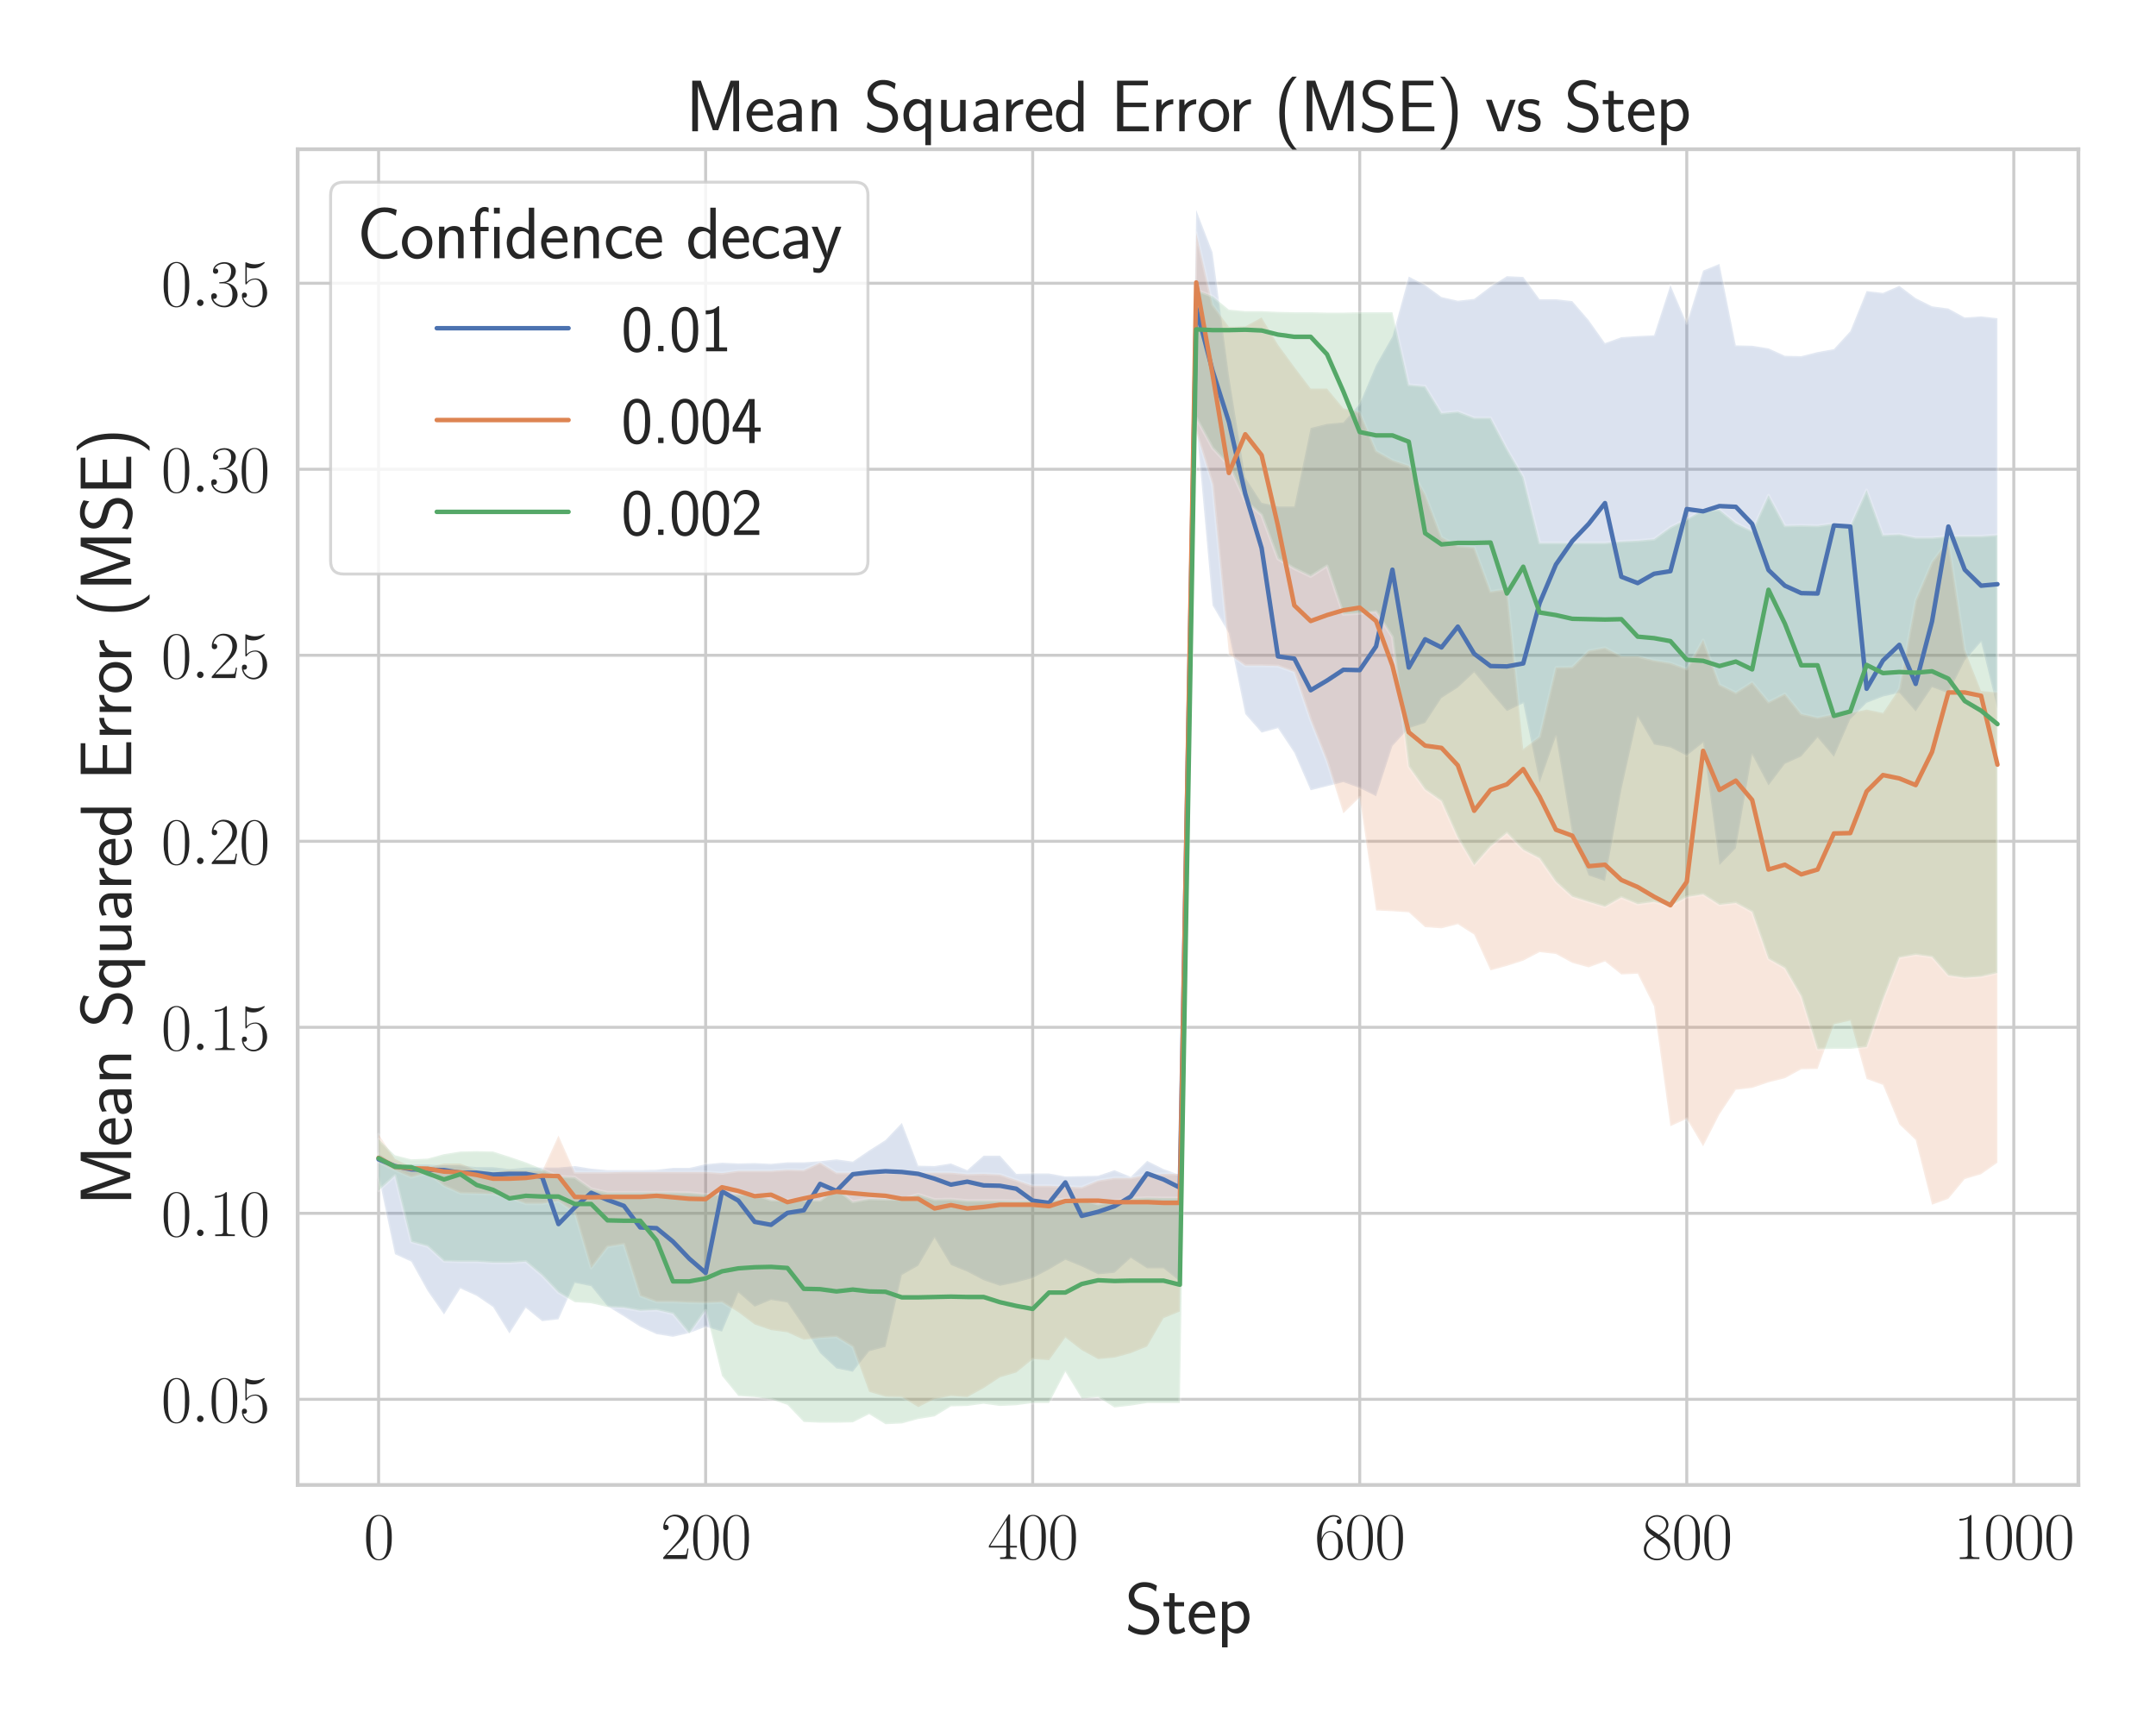 <?xml version="1.0" encoding="utf-8" standalone="no"?>
<!DOCTYPE svg PUBLIC "-//W3C//DTD SVG 1.1//EN"
  "http://www.w3.org/Graphics/SVG/1.1/DTD/svg11.dtd">
<svg xmlns:xlink="http://www.w3.org/1999/xlink" width="720pt" height="576pt" viewBox="0 0 720 576" xmlns="http://www.w3.org/2000/svg" version="1.1">
 <defs>
  <style type="text/css">*{stroke-linejoin: round; stroke-linecap: butt}</style>
 </defs>
 <g id="figure_1">
  <g id="patch_1">
   <path d="M 0 576 
L 720 576 
L 720 0 
L 0 0 
z
" style="fill: #ffffff"/>
  </g>
  <g id="axes_1">
   <g id="patch_2">
    <path d="M 99.406 495.841 
L 694.08 495.841 
L 694.08 49.831 
L 99.406 49.831 
z
" style="fill: #ffffff"/>
   </g>
   <g id="matplotlib.axis_1">
    <g id="xtick_1">
     <g id="line2d_1">
      <path d="M 126.437 495.841 
L 126.437 49.831 
" clip-path="url(#pf8e69d65fe)" style="fill: none; stroke: #cccccc; stroke-linecap: round"/>
     </g>
     <g id="text_1">
      <!-- $\mathdefault{0}$ -->
      <g style="fill: #262626" transform="translate(121.411 520.562) scale(0.22 -0.22)">
       <defs>
        <path id="CMR17-30" d="M 2688 2025 
C 2688 2416 2682 3080 2413 3591 
C 2176 4039 1798 4198 1466 4198 
C 1158 4198 768 4058 525 3597 
C 269 3118 243 2524 243 2025 
C 243 1661 250 1106 448 619 
C 723 -39 1216 -128 1466 -128 
C 1760 -128 2208 -7 2470 600 
C 2662 1042 2688 1559 2688 2025 
z
M 1466 -26 
C 1056 -26 813 325 723 812 
C 653 1188 653 1738 653 2096 
C 653 2588 653 2997 736 3387 
C 858 3929 1216 4096 1466 4096 
C 1728 4096 2067 3923 2189 3400 
C 2272 3036 2278 2607 2278 2096 
C 2278 1680 2278 1169 2202 792 
C 2067 95 1690 -26 1466 -26 
z
" transform="scale(0.016)"/>
       </defs>
       <use xlink:href="#CMR17-30" transform="scale(0.996)"/>
      </g>
     </g>
    </g>
    <g id="xtick_2">
     <g id="line2d_2">
      <path d="M 235.651 495.841 
L 235.651 49.831 
" clip-path="url(#pf8e69d65fe)" style="fill: none; stroke: #cccccc; stroke-linecap: round"/>
     </g>
     <g id="text_2">
      <!-- $\mathdefault{200}$ -->
      <g style="fill: #262626" transform="translate(220.573 520.562) scale(0.22 -0.22)">
       <defs>
        <path id="CMR17-32" d="M 2669 989 
L 2554 989 
C 2490 536 2438 459 2413 420 
C 2381 369 1920 369 1830 369 
L 602 369 
C 832 619 1280 1072 1824 1597 
C 2214 1967 2669 2402 2669 3035 
C 2669 3790 2067 4224 1395 4224 
C 691 4224 262 3604 262 3030 
C 262 2780 448 2748 525 2748 
C 589 2748 781 2787 781 3010 
C 781 3207 614 3264 525 3264 
C 486 3264 448 3258 422 3245 
C 544 3790 915 4058 1306 4058 
C 1862 4058 2227 3617 2227 3035 
C 2227 2479 1901 2000 1536 1584 
L 262 146 
L 262 0 
L 2515 0 
L 2669 989 
z
" transform="scale(0.016)"/>
       </defs>
       <use xlink:href="#CMR17-32" transform="scale(0.996)"/>
       <use xlink:href="#CMR17-30" transform="translate(45.69 0) scale(0.996)"/>
       <use xlink:href="#CMR17-30" transform="translate(91.381 0) scale(0.996)"/>
      </g>
     </g>
    </g>
    <g id="xtick_3">
     <g id="line2d_3">
      <path d="M 344.866 495.841 
L 344.866 49.831 
" clip-path="url(#pf8e69d65fe)" style="fill: none; stroke: #cccccc; stroke-linecap: round"/>
     </g>
     <g id="text_3">
      <!-- $\mathdefault{400}$ -->
      <g style="fill: #262626" transform="translate(329.788 520.562) scale(0.22 -0.22)">
       <defs>
        <path id="CMR17-34" d="M 2150 4122 
C 2150 4256 2144 4256 2029 4256 
L 128 1254 
L 128 1088 
L 1779 1088 
L 1779 457 
C 1779 224 1766 160 1318 160 
L 1197 160 
L 1197 0 
C 1402 0 1747 0 1965 0 
C 2182 0 2528 0 2733 0 
L 2733 160 
L 2611 160 
C 2163 160 2150 224 2150 457 
L 2150 1088 
L 2803 1088 
L 2803 1254 
L 2150 1254 
L 2150 4122 
z
M 1798 3703 
L 1798 1254 
L 256 1254 
L 1798 3703 
z
" transform="scale(0.016)"/>
       </defs>
       <use xlink:href="#CMR17-34" transform="scale(0.996)"/>
       <use xlink:href="#CMR17-30" transform="translate(45.69 0) scale(0.996)"/>
       <use xlink:href="#CMR17-30" transform="translate(91.381 0) scale(0.996)"/>
      </g>
     </g>
    </g>
    <g id="xtick_4">
     <g id="line2d_4">
      <path d="M 454.081 495.841 
L 454.081 49.831 
" clip-path="url(#pf8e69d65fe)" style="fill: none; stroke: #cccccc; stroke-linecap: round"/>
     </g>
     <g id="text_4">
      <!-- $\mathdefault{600}$ -->
      <g style="fill: #262626" transform="translate(439.003 520.562) scale(0.22 -0.22)">
       <defs>
        <path id="CMR17-36" d="M 678 2176 
C 678 3690 1395 4032 1811 4032 
C 1946 4032 2272 4009 2400 3776 
C 2298 3776 2106 3776 2106 3553 
C 2106 3381 2246 3323 2336 3323 
C 2394 3323 2566 3348 2566 3560 
C 2566 3954 2246 4179 1805 4179 
C 1043 4179 243 3390 243 1984 
C 243 253 966 -128 1478 -128 
C 2099 -128 2688 427 2688 1283 
C 2688 2081 2170 2662 1517 2662 
C 1126 2662 838 2407 678 1960 
L 678 2176 
z
M 1478 25 
C 691 25 691 1200 691 1436 
C 691 1896 909 2560 1504 2560 
C 1613 2560 1926 2560 2138 2120 
C 2253 1870 2253 1609 2253 1289 
C 2253 944 2253 690 2118 434 
C 1978 171 1773 25 1478 25 
z
" transform="scale(0.016)"/>
       </defs>
       <use xlink:href="#CMR17-36" transform="scale(0.996)"/>
       <use xlink:href="#CMR17-30" transform="translate(45.69 0) scale(0.996)"/>
       <use xlink:href="#CMR17-30" transform="translate(91.381 0) scale(0.996)"/>
      </g>
     </g>
    </g>
    <g id="xtick_5">
     <g id="line2d_5">
      <path d="M 563.295 495.841 
L 563.295 49.831 
" clip-path="url(#pf8e69d65fe)" style="fill: none; stroke: #cccccc; stroke-linecap: round"/>
     </g>
     <g id="text_5">
      <!-- $\mathdefault{800}$ -->
      <g style="fill: #262626" transform="translate(548.218 520.562) scale(0.22 -0.22)">
       <defs>
        <path id="CMR17-38" d="M 1741 2264 
C 2144 2467 2554 2773 2554 3263 
C 2554 3841 1990 4179 1472 4179 
C 890 4179 378 3759 378 3180 
C 378 3021 416 2747 666 2505 
C 730 2442 998 2251 1171 2130 
C 883 1983 211 1634 211 934 
C 211 279 838 -128 1459 -128 
C 2144 -128 2720 362 2720 1010 
C 2720 1590 2330 1857 2074 2029 
L 1741 2264 
z
M 902 2822 
C 851 2854 595 3051 595 3351 
C 595 3739 998 4032 1459 4032 
C 1965 4032 2336 3676 2336 3262 
C 2336 2669 1670 2331 1638 2331 
C 1632 2331 1626 2331 1574 2370 
L 902 2822 
z
M 2080 1519 
C 2176 1449 2483 1240 2483 851 
C 2483 381 2010 25 1472 25 
C 890 25 448 438 448 940 
C 448 1443 838 1862 1280 2060 
L 2080 1519 
z
" transform="scale(0.016)"/>
       </defs>
       <use xlink:href="#CMR17-38" transform="scale(0.996)"/>
       <use xlink:href="#CMR17-30" transform="translate(45.69 0) scale(0.996)"/>
       <use xlink:href="#CMR17-30" transform="translate(91.381 0) scale(0.996)"/>
      </g>
     </g>
    </g>
    <g id="xtick_6">
     <g id="line2d_6">
      <path d="M 672.51 495.841 
L 672.51 49.831 
" clip-path="url(#pf8e69d65fe)" style="fill: none; stroke: #cccccc; stroke-linecap: round"/>
     </g>
     <g id="text_6">
      <!-- $\mathdefault{1000}$ -->
      <g style="fill: #262626" transform="translate(652.406 520.562) scale(0.22 -0.22)">
       <defs>
        <path id="CMR17-31" d="M 1702 4058 
C 1702 4192 1696 4192 1606 4192 
C 1357 3916 979 3827 621 3827 
C 602 3827 570 3827 563 3808 
C 557 3795 557 3782 557 3648 
C 755 3648 1088 3686 1344 3839 
L 1344 461 
C 1344 236 1331 160 781 160 
L 589 160 
L 589 0 
C 896 0 1216 0 1523 0 
C 1830 0 2150 0 2458 0 
L 2458 160 
L 2266 160 
C 1715 160 1702 230 1702 458 
L 1702 4058 
z
" transform="scale(0.016)"/>
       </defs>
       <use xlink:href="#CMR17-31" transform="scale(0.996)"/>
       <use xlink:href="#CMR17-30" transform="translate(45.69 0) scale(0.996)"/>
       <use xlink:href="#CMR17-30" transform="translate(91.381 0) scale(0.996)"/>
       <use xlink:href="#CMR17-30" transform="translate(137.071 0) scale(0.996)"/>
      </g>
     </g>
    </g>
    <g id="text_7">
     <!-- Step -->
     <g style="fill: #262626" transform="translate(375.656 545.429) scale(0.24 -0.24)">
      <defs>
       <path id="CMSS17-53" d="M 2797 4169 
C 2515 4334 2208 4480 1690 4480 
C 864 4480 333 3879 333 3266 
C 333 3025 403 2753 653 2475 
C 902 2196 1184 2121 1542 2033 
C 1690 1994 1939 1924 1984 1906 
C 2342 1767 2515 1444 2515 1140 
C 2515 742 2202 318 1645 318 
C 1453 318 890 318 358 819 
L 269 318 
C 794 -64 1363 -128 1651 -128 
C 2438 -128 3002 488 3002 1186 
C 3002 1440 2925 1763 2656 2061 
C 2394 2347 2163 2410 1638 2549 
C 1338 2626 1146 2677 986 2873 
C 877 3013 819 3146 819 3317 
C 819 3673 1126 4060 1690 4060 
C 1971 4060 2336 4002 2707 3660 
L 2797 4169 
z
" transform="scale(0.016)"/>
       <path id="CMSS17-74" d="M 1069 2368 
L 1901 2368 
L 1901 2737 
L 1069 2737 
L 1069 3520 
L 614 3520 
L 614 2737 
L 109 2737 
L 109 2368 
L 602 2368 
L 602 749 
C 602 384 685 -64 1107 -64 
C 1427 -64 1722 25 2003 172 
L 1901 548 
C 1747 414 1562 337 1363 337 
C 1082 337 1069 696 1069 856 
L 1069 2368 
z
" transform="scale(0.016)"/>
       <path id="CMSS17-65" d="M 2502 1377 
C 2502 1590 2490 2003 2285 2345 
C 2061 2713 1696 2816 1421 2816 
C 755 2816 192 2188 192 1375 
C 192 582 774 -64 1510 -64 
C 1798 -64 2150 19 2470 248 
C 2470 274 2458 414 2451 420 
C 2451 433 2432 630 2432 656 
C 2125 407 1773 325 1517 325 
C 1107 325 666 667 646 1377 
L 2502 1377 
z
M 698 1728 
C 781 2084 1062 2421 1421 2421 
C 1517 2421 1965 2421 2080 1728 
L 698 1728 
z
" transform="scale(0.016)"/>
       <path id="CMSS17-70" d="M 966 333 
C 1178 129 1466 -5 1773 -5 
C 2368 -5 2880 603 2880 1412 
C 2880 2159 2496 2816 1946 2816 
C 1626 2816 1242 2702 954 2472 
L 954 2765 
L 480 2765 
L 480 -1216 
L 966 -1216 
L 966 333 
z
M 966 2100 
C 1018 2176 1235 2415 1587 2415 
C 2035 2415 2394 1960 2394 1412 
C 2394 787 1958 384 1530 384 
C 1402 384 1267 415 1139 523 
C 966 674 966 768 966 857 
L 966 2100 
z
" transform="scale(0.016)"/>
      </defs>
      <use xlink:href="#CMSS17-53" transform="scale(0.996)"/>
      <use xlink:href="#CMSS17-74" transform="translate(52.049 0) scale(0.996)"/>
      <use xlink:href="#CMSS17-65" transform="translate(85.88 0) scale(0.996)"/>
      <use xlink:href="#CMSS17-70" transform="translate(127.519 0) scale(0.996)"/>
     </g>
    </g>
   </g>
   <g id="matplotlib.axis_2">
    <g id="ytick_1">
     <g id="line2d_7">
      <path d="M 99.406 467.245 
L 694.08 467.245 
" clip-path="url(#pf8e69d65fe)" style="fill: none; stroke: #cccccc; stroke-linecap: round"/>
     </g>
     <g id="text_8">
      <!-- $\mathdefault{0.05}$ -->
      <g style="fill: #262626" transform="translate(53.789 474.855) scale(0.22 -0.22)">
       <defs>
        <path id="CMMI12-3a" d="M 1178 307 
C 1178 492 1024 619 870 619 
C 685 619 557 466 557 313 
C 557 128 710 0 864 0 
C 1050 0 1178 153 1178 307 
z
" transform="scale(0.016)"/>
        <path id="CMR17-35" d="M 730 3692 
C 794 3666 1056 3584 1325 3584 
C 1920 3584 2246 3911 2432 4100 
C 2432 4157 2432 4192 2394 4192 
C 2387 4192 2374 4192 2323 4163 
C 2099 4058 1837 3973 1517 3973 
C 1325 3973 1037 3999 723 4139 
C 653 4171 640 4171 634 4171 
C 602 4171 595 4164 595 4037 
L 595 2203 
C 595 2089 595 2057 659 2057 
C 691 2057 704 2070 736 2114 
C 941 2401 1222 2522 1542 2522 
C 1766 2522 2246 2382 2246 1289 
C 2246 1085 2246 715 2054 421 
C 1894 159 1645 25 1370 25 
C 947 25 518 320 403 814 
C 429 807 480 795 506 795 
C 589 795 749 840 749 1038 
C 749 1210 627 1280 506 1280 
C 358 1280 262 1190 262 1011 
C 262 454 704 -128 1382 -128 
C 2042 -128 2669 440 2669 1264 
C 2669 2030 2170 2624 1549 2624 
C 1222 2624 947 2503 730 2274 
L 730 3692 
z
" transform="scale(0.016)"/>
       </defs>
       <use xlink:href="#CMR17-30" transform="scale(0.996)"/>
       <use xlink:href="#CMMI12-3a" transform="translate(45.69 0) scale(0.996)"/>
       <use xlink:href="#CMR17-30" transform="translate(72.788 0) scale(0.996)"/>
       <use xlink:href="#CMR17-35" transform="translate(118.478 0) scale(0.996)"/>
      </g>
     </g>
    </g>
    <g id="ytick_2">
     <g id="line2d_8">
      <path d="M 99.406 405.133 
L 694.08 405.133 
" clip-path="url(#pf8e69d65fe)" style="fill: none; stroke: #cccccc; stroke-linecap: round"/>
     </g>
     <g id="text_9">
      <!-- $\mathdefault{0.10}$ -->
      <g style="fill: #262626" transform="translate(53.789 412.744) scale(0.22 -0.22)">
       <use xlink:href="#CMR17-30" transform="scale(0.996)"/>
       <use xlink:href="#CMMI12-3a" transform="translate(45.69 0) scale(0.996)"/>
       <use xlink:href="#CMR17-31" transform="translate(72.788 0) scale(0.996)"/>
       <use xlink:href="#CMR17-30" transform="translate(118.478 0) scale(0.996)"/>
      </g>
     </g>
    </g>
    <g id="ytick_3">
     <g id="line2d_9">
      <path d="M 99.406 343.022 
L 694.08 343.022 
" clip-path="url(#pf8e69d65fe)" style="fill: none; stroke: #cccccc; stroke-linecap: round"/>
     </g>
     <g id="text_10">
      <!-- $\mathdefault{0.15}$ -->
      <g style="fill: #262626" transform="translate(53.789 350.632) scale(0.22 -0.22)">
       <use xlink:href="#CMR17-30" transform="scale(0.996)"/>
       <use xlink:href="#CMMI12-3a" transform="translate(45.69 0) scale(0.996)"/>
       <use xlink:href="#CMR17-31" transform="translate(72.788 0) scale(0.996)"/>
       <use xlink:href="#CMR17-35" transform="translate(118.478 0) scale(0.996)"/>
      </g>
     </g>
    </g>
    <g id="ytick_4">
     <g id="line2d_10">
      <path d="M 99.406 280.911 
L 694.08 280.911 
" clip-path="url(#pf8e69d65fe)" style="fill: none; stroke: #cccccc; stroke-linecap: round"/>
     </g>
     <g id="text_11">
      <!-- $\mathdefault{0.20}$ -->
      <g style="fill: #262626" transform="translate(53.789 288.521) scale(0.22 -0.22)">
       <use xlink:href="#CMR17-30" transform="scale(0.996)"/>
       <use xlink:href="#CMMI12-3a" transform="translate(45.69 0) scale(0.996)"/>
       <use xlink:href="#CMR17-32" transform="translate(72.788 0) scale(0.996)"/>
       <use xlink:href="#CMR17-30" transform="translate(118.478 0) scale(0.996)"/>
      </g>
     </g>
    </g>
    <g id="ytick_5">
     <g id="line2d_11">
      <path d="M 99.406 218.799 
L 694.08 218.799 
" clip-path="url(#pf8e69d65fe)" style="fill: none; stroke: #cccccc; stroke-linecap: round"/>
     </g>
     <g id="text_12">
      <!-- $\mathdefault{0.25}$ -->
      <g style="fill: #262626" transform="translate(53.789 226.409) scale(0.22 -0.22)">
       <use xlink:href="#CMR17-30" transform="scale(0.996)"/>
       <use xlink:href="#CMMI12-3a" transform="translate(45.69 0) scale(0.996)"/>
       <use xlink:href="#CMR17-32" transform="translate(72.788 0) scale(0.996)"/>
       <use xlink:href="#CMR17-35" transform="translate(118.478 0) scale(0.996)"/>
      </g>
     </g>
    </g>
    <g id="ytick_6">
     <g id="line2d_12">
      <path d="M 99.406 156.688 
L 694.08 156.688 
" clip-path="url(#pf8e69d65fe)" style="fill: none; stroke: #cccccc; stroke-linecap: round"/>
     </g>
     <g id="text_13">
      <!-- $\mathdefault{0.30}$ -->
      <g style="fill: #262626" transform="translate(53.789 164.298) scale(0.22 -0.22)">
       <defs>
        <path id="CMR17-33" d="M 1414 2157 
C 1984 2157 2234 1662 2234 1090 
C 2234 320 1824 25 1453 25 
C 1114 25 563 194 390 693 
C 422 680 454 680 486 680 
C 640 680 755 782 755 948 
C 755 1133 614 1216 486 1216 
C 378 1216 211 1165 211 926 
C 211 335 787 -128 1466 -128 
C 2176 -128 2720 430 2720 1085 
C 2720 1707 2208 2157 1600 2227 
C 2086 2328 2554 2756 2554 3329 
C 2554 3820 2048 4179 1472 4179 
C 890 4179 378 3829 378 3329 
C 378 3110 544 3072 627 3072 
C 762 3072 877 3155 877 3321 
C 877 3486 762 3569 627 3569 
C 602 3569 570 3569 544 3557 
C 730 3959 1235 4032 1459 4032 
C 1683 4032 2106 3925 2106 3320 
C 2106 3143 2080 2828 1862 2550 
C 1670 2304 1453 2304 1242 2284 
C 1210 2284 1062 2269 1037 2269 
C 992 2263 966 2257 966 2208 
C 966 2163 973 2157 1101 2157 
L 1414 2157 
z
" transform="scale(0.016)"/>
       </defs>
       <use xlink:href="#CMR17-30" transform="scale(0.996)"/>
       <use xlink:href="#CMMI12-3a" transform="translate(45.69 0) scale(0.996)"/>
       <use xlink:href="#CMR17-33" transform="translate(72.788 0) scale(0.996)"/>
       <use xlink:href="#CMR17-30" transform="translate(118.478 0) scale(0.996)"/>
      </g>
     </g>
    </g>
    <g id="ytick_7">
     <g id="line2d_13">
      <path d="M 99.406 94.576 
L 694.08 94.576 
" clip-path="url(#pf8e69d65fe)" style="fill: none; stroke: #cccccc; stroke-linecap: round"/>
     </g>
     <g id="text_14">
      <!-- $\mathdefault{0.35}$ -->
      <g style="fill: #262626" transform="translate(53.789 102.187) scale(0.22 -0.22)">
       <use xlink:href="#CMR17-30" transform="scale(0.996)"/>
       <use xlink:href="#CMMI12-3a" transform="translate(45.69 0) scale(0.996)"/>
       <use xlink:href="#CMR17-33" transform="translate(72.788 0) scale(0.996)"/>
       <use xlink:href="#CMR17-35" transform="translate(118.478 0) scale(0.996)"/>
      </g>
     </g>
    </g>
    <g id="text_15">
     <!-- Mean Squared Error (MSE) -->
     <g style="fill: #262626" transform="translate(43.831 402.557) rotate(-90) scale(0.24 -0.24)">
      <defs>
       <path id="CMSS17-4d" d="M 3194 2371 
L 2886 1473 
C 2835 1307 2662 791 2624 587 
L 2618 587 
C 2598 715 2560 849 2458 1174 
C 2400 1365 2336 1562 2272 1741 
L 1325 4416 
L 576 4416 
L 576 0 
L 1075 0 
L 1075 3900 
L 1082 3900 
C 1082 3894 1139 3613 1530 2499 
L 2374 96 
L 2848 96 
L 3610 2231 
C 3661 2378 3821 2843 3891 3066 
C 3955 3257 4115 3728 4154 3913 
L 4160 3913 
L 4160 0 
L 4666 0 
L 4666 4416 
L 3923 4416 
L 3194 2371 
z
" transform="scale(0.016)"/>
       <path id="CMSS17-61" d="M 2406 1791 
C 2406 2392 1978 2808 1402 2808 
C 1120 2808 813 2757 461 2553 
L 499 2135 
C 659 2248 934 2432 1395 2432 
C 1722 2432 1920 2180 1920 1782 
L 1920 1536 
C 896 1536 256 1238 256 726 
C 256 461 416 -64 947 -64 
C 1043 -64 1562 -64 1933 217 
L 1933 -19 
L 2406 -19 
L 2406 1791 
z
M 1920 816 
C 1920 701 1920 548 1728 434 
C 1562 325 1350 325 1261 325 
C 941 325 723 511 723 744 
C 723 1211 1722 1211 1920 1211 
L 1920 816 
z
" transform="scale(0.016)"/>
       <path id="CMSS17-6e" d="M 2618 1877 
C 2618 2283 2522 2816 1798 2816 
C 1389 2816 1120 2606 941 2389 
L 941 2758 
L 474 2758 
L 474 0 
L 960 0 
L 960 1559 
C 960 1964 1114 2428 1549 2428 
C 2112 2428 2131 2048 2131 1829 
L 2131 0 
L 2618 0 
L 2618 1877 
z
" transform="scale(0.016)"/>
       <path id="CMSS17-71" d="M 2611 2816 
L 2138 2816 
L 2138 2428 
C 2112 2460 1818 2816 1318 2816 
C 736 2816 211 2228 211 1399 
C 211 633 653 -5 1229 -5 
C 1498 -5 1837 91 2125 365 
L 2125 -1216 
L 2611 -1216 
L 2611 2816 
z
M 2138 914 
C 2138 832 2138 718 1939 554 
C 1888 510 1747 384 1504 384 
C 1050 384 698 850 698 1399 
C 698 2011 1126 2415 1562 2415 
C 1926 2415 2138 2061 2138 1797 
L 2138 914 
z
" transform="scale(0.016)"/>
       <path id="CMSS17-75" d="M 2618 2739 
L 2131 2739 
L 2131 972 
C 2131 498 1786 306 1421 306 
C 998 306 960 447 960 709 
L 960 2739 
L 474 2739 
L 474 678 
C 474 179 646 -64 1088 -64 
C 1306 -64 1798 -13 2144 306 
L 2144 0 
L 2618 0 
L 2618 2739 
z
" transform="scale(0.016)"/>
       <path id="CMSS17-72" d="M 954 1363 
C 954 1965 1395 2368 1958 2368 
L 1958 2789 
C 1549 2789 1165 2585 934 2253 
L 934 2758 
L 480 2758 
L 480 0 
L 954 0 
L 954 1363 
z
" transform="scale(0.016)"/>
       <path id="CMSS17-64" d="M 2611 4416 
L 2138 4416 
L 2138 2438 
C 1939 2603 1613 2756 1254 2756 
C 672 2756 211 2131 211 1347 
C 211 562 666 -64 1235 -64 
C 1677 -64 1971 172 2125 306 
L 2125 -13 
L 2611 -13 
L 2611 4416 
z
M 2125 836 
C 2125 747 2125 653 1926 482 
C 1798 375 1645 325 1498 325 
C 1152 325 698 576 698 1340 
C 698 2134 1210 2368 1562 2368 
C 1798 2368 1990 2254 2125 2065 
L 2125 836 
z
" transform="scale(0.016)"/>
       <path id="CMSS17-45" d="M 1958 433 
C 1446 433 1216 433 1101 433 
L 1101 2107 
L 3085 2107 
L 3085 2496 
L 1101 2496 
L 1101 4009 
L 1926 4009 
C 2003 4009 2080 4009 2157 4009 
L 3251 4009 
L 3251 4416 
L 563 4416 
L 563 0 
L 3334 0 
L 3334 433 
L 1958 433 
z
" transform="scale(0.016)"/>
       <path id="CMSS17-6f" d="M 2829 1356 
C 2829 2176 2221 2816 1504 2816 
C 768 2816 173 2157 173 1356 
C 173 544 787 -64 1498 -64 
C 2227 -64 2829 563 2829 1356 
z
M 1504 337 
C 1050 337 659 709 659 1408 
C 659 2151 1114 2427 1498 2427 
C 1914 2427 2342 2126 2342 1408 
C 2342 683 1926 337 1504 337 
z
" transform="scale(0.016)"/>
       <path id="CMSS17-28" d="M 1613 4768 
C 1267 4417 474 3601 474 1588 
C 474 -433 1267 -1243 1613 -1600 
L 2003 -1600 
C 1216 -784 960 357 960 1581 
C 960 2798 1203 3946 2003 4768 
L 1613 4768 
z
" transform="scale(0.016)"/>
       <path id="CMSS17-29" d="M 723 -1600 
C 1069 -1249 1862 -433 1862 1581 
C 1862 3601 1069 4411 723 4768 
L 333 4768 
C 1120 3952 1376 2811 1376 1588 
C 1376 370 1133 -778 333 -1600 
L 723 -1600 
z
" transform="scale(0.016)"/>
      </defs>
      <use xlink:href="#CMSS17-4d" transform="scale(0.996)"/>
      <use xlink:href="#CMSS17-65" transform="translate(81.676 0) scale(0.996)"/>
      <use xlink:href="#CMSS17-61" transform="translate(123.315 0) scale(0.996)"/>
      <use xlink:href="#CMSS17-6e" transform="translate(168.237 0) scale(0.996)"/>
      <use xlink:href="#CMSS17-53" transform="translate(247.671 0) scale(0.996)"/>
      <use xlink:href="#CMSS17-71" transform="translate(299.719 0) scale(0.996)"/>
      <use xlink:href="#CMSS17-75" transform="translate(347.924 0) scale(0.996)"/>
      <use xlink:href="#CMSS17-61" transform="translate(396.129 0) scale(0.996)"/>
      <use xlink:href="#CMSS17-72" transform="translate(438.449 0) scale(0.996)"/>
      <use xlink:href="#CMSS17-65" transform="translate(470.358 0) scale(0.996)"/>
      <use xlink:href="#CMSS17-64" transform="translate(511.997 0) scale(0.996)"/>
      <use xlink:href="#CMSS17-45" transform="translate(591.431 0) scale(0.996)"/>
      <use xlink:href="#CMSS17-72" transform="translate(647.323 0) scale(0.996)"/>
      <use xlink:href="#CMSS17-72" transform="translate(679.233 0) scale(0.996)"/>
      <use xlink:href="#CMSS17-6f" transform="translate(711.143 0) scale(0.996)"/>
      <use xlink:href="#CMSS17-72" transform="translate(755.384 0) scale(0.996)"/>
      <use xlink:href="#CMSS17-28" transform="translate(818.523 0) scale(0.996)"/>
      <use xlink:href="#CMSS17-4d" transform="translate(854.957 0) scale(0.996)"/>
      <use xlink:href="#CMSS17-53" transform="translate(936.633 0) scale(0.996)"/>
      <use xlink:href="#CMSS17-45" transform="translate(988.681 0) scale(0.996)"/>
      <use xlink:href="#CMSS17-29" transform="translate(1044.573 0) scale(0.996)"/>
     </g>
    </g>
   </g>
   <g id="PolyCollection_1">
    <defs>
     <path id="m1dd94812b8" d="M 126.437 -190.742 
L 126.437 -183.165 
L 131.897 -157.202 
L 137.358 -154.718 
L 142.819 -144.904 
L 148.279 -137.078 
L 153.74 -145.774 
L 159.201 -143.289 
L 164.662 -139.562 
L 170.122 -130.743 
L 175.583 -139.314 
L 181.044 -134.842 
L 186.505 -135.463 
L 191.965 -147.637 
L 197.426 -146.519 
L 202.887 -139.811 
L 208.348 -136.457 
L 213.808 -132.979 
L 219.269 -130.494 
L 224.73 -129.625 
L 230.191 -130.867 
L 235.651 -132.979 
L 241.112 -131.364 
L 246.573 -144.407 
L 252.033 -139.687 
L 257.494 -141.923 
L 262.955 -141.053 
L 268.416 -133.103 
L 273.876 -124.159 
L 279.337 -119.066 
L 284.798 -117.948 
L 290.259 -124.78 
L 295.719 -126.271 
L 301.18 -150.246 
L 306.641 -153.351 
L 312.102 -162.668 
L 317.562 -153.6 
L 323.023 -151.364 
L 328.484 -148.506 
L 333.944 -146.643 
L 339.405 -147.761 
L 344.866 -149.252 
L 350.327 -152.109 
L 355.787 -155.339 
L 361.248 -153.103 
L 366.709 -150.494 
L 372.17 -150.991 
L 377.63 -155.96 
L 383.091 -152.482 
L 388.552 -152.482 
L 394.013 -148.134 
L 399.473 -434.716 
L 404.934 -373.847 
L 410.395 -364.53 
L 415.856 -337.574 
L 421.316 -331.362 
L 426.777 -332.853 
L 432.238 -324.654 
L 437.698 -312.108 
L 443.159 -313.474 
L 448.62 -314.841 
L 454.081 -312.853 
L 459.541 -310.12 
L 465.002 -326.89 
L 470.463 -332.853 
L 475.924 -334.592 
L 481.384 -342.915 
L 486.845 -346.393 
L 492.306 -351.487 
L 497.767 -344.903 
L 503.227 -338.567 
L 508.688 -341.176 
L 514.149 -314.592 
L 519.609 -330.12 
L 525.07 -297.574 
L 530.531 -283.661 
L 535.992 -281.798 
L 541.452 -312.232 
L 546.913 -336.704 
L 552.374 -327.387 
L 557.835 -326.394 
L 563.295 -323.661 
L 568.756 -328.008 
L 574.217 -287.139 
L 579.678 -292.729 
L 585.138 -324.033 
L 590.599 -313.723 
L 596.06 -320.928 
L 601.521 -323.412 
L 606.981 -329.748 
L 612.442 -323.288 
L 617.903 -335.835 
L 623.363 -341.3 
L 628.824 -343.412 
L 634.285 -344.654 
L 639.746 -338.443 
L 645.206 -346.518 
L 650.667 -344.53 
L 656.128 -355.462 
L 661.589 -361.673 
L 667.049 -339.313 
L 667.049 -469.747 
L 667.049 -469.747 
L 661.589 -470.368 
L 656.128 -469.995 
L 650.667 -472.977 
L 645.206 -473.722 
L 639.746 -476.455 
L 634.285 -480.554 
L 628.824 -478.194 
L 623.363 -478.815 
L 617.903 -465.399 
L 612.442 -459.436 
L 606.981 -458.442 
L 601.521 -457.076 
L 596.06 -457.2 
L 590.599 -459.685 
L 585.138 -460.554 
L 579.678 -460.678 
L 574.217 -487.883 
L 568.756 -485.647 
L 563.295 -468.008 
L 557.835 -480.803 
L 552.374 -464.033 
L 546.913 -463.784 
L 541.452 -463.411 
L 535.992 -461.424 
L 530.531 -469.126 
L 525.07 -475.461 
L 519.609 -476.082 
L 514.149 -476.082 
L 508.688 -483.535 
L 503.227 -483.784 
L 497.767 -480.306 
L 492.306 -476.206 
L 486.845 -475.585 
L 481.384 -476.827 
L 475.924 -480.803 
L 470.463 -483.66 
L 465.002 -463.66 
L 459.541 -454.095 
L 454.081 -441.175 
L 448.62 -434.964 
L 443.159 -434.467 
L 437.698 -433.101 
L 432.238 -406.89 
L 426.777 -406.89 
L 421.316 -408.132 
L 415.856 -416.579 
L 410.395 -450.741 
L 404.934 -491.734 
L 399.473 -505.896 
L 394.013 -183.662 
L 388.552 -185.649 
L 383.091 -188.382 
L 377.63 -183.04 
L 372.17 -185.276 
L 366.709 -183.413 
L 361.248 -183.289 
L 355.787 -183.165 
L 350.327 -184.158 
L 344.866 -184.158 
L 339.405 -184.034 
L 333.944 -190.121 
L 328.484 -190.121 
L 323.023 -185.276 
L 317.562 -187.512 
L 312.102 -186.643 
L 306.641 -186.767 
L 301.18 -201.053 
L 295.719 -195.338 
L 290.259 -191.86 
L 284.798 -188.134 
L 279.337 -188.879 
L 273.876 -188.258 
L 268.416 -187.885 
L 262.955 -187.885 
L 257.494 -187.388 
L 252.033 -187.637 
L 246.573 -187.512 
L 241.112 -187.761 
L 235.651 -187.264 
L 230.191 -186.022 
L 224.73 -186.022 
L 219.269 -185.401 
L 213.808 -185.276 
L 208.348 -185.276 
L 202.887 -185.276 
L 197.426 -185.773 
L 191.965 -186.643 
L 186.505 -186.146 
L 181.044 -186.146 
L 175.583 -186.146 
L 170.122 -185.649 
L 164.662 -186.27 
L 159.201 -186.27 
L 153.74 -186.891 
L 148.279 -186.891 
L 142.819 -187.14 
L 137.358 -187.14 
L 131.897 -187.264 
L 126.437 -190.742 
z
" style="stroke: #ffffff; stroke-opacity: 0.2"/>
    </defs>
    <g clip-path="url(#pf8e69d65fe)">
     <use xlink:href="#m1dd94812b8" x="0" y="576" style="fill: #4c72b0; fill-opacity: 0.2; stroke: #ffffff; stroke-opacity: 0.2"/>
    </g>
   </g>
   <g id="PolyCollection_2">
    <defs>
     <path id="me5425a2ff5" d="M 126.437 -197.202 
L 126.437 -188.009 
L 131.897 -185.276 
L 137.358 -182.916 
L 142.819 -184.407 
L 148.279 -180.059 
L 153.74 -177.575 
L 159.201 -177.45 
L 164.662 -177.326 
L 170.122 -176.084 
L 175.583 -174.096 
L 181.044 -174.096 
L 186.505 -174.966 
L 191.965 -171.115 
L 197.426 -152.606 
L 202.887 -159.687 
L 208.348 -160.556 
L 213.808 -143.289 
L 219.269 -141.302 
L 224.73 -141.302 
L 230.191 -141.053 
L 235.651 -140.929 
L 241.112 -141.177 
L 246.573 -137.823 
L 252.033 -133.724 
L 257.494 -131.861 
L 262.955 -131.115 
L 268.416 -128.631 
L 273.876 -129.252 
L 279.337 -129.625 
L 284.798 -126.271 
L 290.259 -111.24 
L 295.719 -109.625 
L 301.18 -109.5 
L 306.641 -106.146 
L 312.102 -108.879 
L 317.562 -109.873 
L 323.023 -109.5 
L 328.484 -112.482 
L 333.944 -116.084 
L 339.405 -117.699 
L 344.866 -122.171 
L 350.327 -121.799 
L 355.787 -129.376 
L 361.248 -125.153 
L 366.709 -122.171 
L 372.17 -122.668 
L 377.63 -124.159 
L 383.091 -126.395 
L 388.552 -135.836 
L 394.013 -138.072 
L 399.473 -431.735 
L 404.934 -414.219 
L 410.395 -357.574 
L 415.856 -353.723 
L 421.316 -353.723 
L 426.777 -353.598 
L 432.238 -351.611 
L 437.698 -335.586 
L 443.159 -321.797 
L 448.62 -304.406 
L 454.081 -309.748 
L 459.541 -271.984 
L 465.002 -271.736 
L 470.463 -271.363 
L 475.924 -266.394 
L 481.384 -266.021 
L 486.845 -267.388 
L 492.306 -263.909 
L 497.767 -251.984 
L 503.227 -253.475 
L 508.688 -255.214 
L 514.149 -258.071 
L 519.609 -257.45 
L 525.07 -254.469 
L 530.531 -252.978 
L 535.992 -254.965 
L 541.452 -250.618 
L 546.913 -250.866 
L 552.374 -239.934 
L 557.835 -199.935 
L 563.295 -202.419 
L 568.756 -193.227 
L 574.217 -203.91 
L 579.678 -212.109 
L 585.138 -212.73 
L 590.599 -214.593 
L 596.06 -215.959 
L 601.521 -218.941 
L 606.981 -219.065 
L 612.442 -233.972 
L 617.903 -235.214 
L 623.363 -215.711 
L 628.824 -213.723 
L 634.285 -200.556 
L 639.746 -195.338 
L 645.206 -173.724 
L 650.667 -175.711 
L 656.128 -182.295 
L 661.589 -183.91 
L 667.049 -187.761 
L 667.049 -344.779 
L 667.049 -344.779 
L 661.589 -345.275 
L 656.128 -359.064 
L 650.667 -395.461 
L 645.206 -388.257 
L 639.746 -375.462 
L 634.285 -346.021 
L 628.824 -337.946 
L 623.363 -339.064 
L 617.903 -337.946 
L 612.442 -337.449 
L 606.981 -336.331 
L 601.521 -337.574 
L 596.06 -344.282 
L 590.599 -341.549 
L 585.138 -348.133 
L 579.678 -344.654 
L 574.217 -347.387 
L 568.756 -362.294 
L 563.295 -352.605 
L 557.835 -354.592 
L 552.374 -355.462 
L 546.913 -356.828 
L 541.452 -356.828 
L 535.992 -359.685 
L 530.531 -358.692 
L 525.07 -353.226 
L 519.609 -353.101 
L 514.149 -329.996 
L 508.688 -325.897 
L 503.227 -379.313 
L 497.767 -378.443 
L 492.306 -393.225 
L 486.845 -393.722 
L 481.384 -396.579 
L 475.924 -410.865 
L 470.463 -420.43 
L 465.002 -422.294 
L 459.541 -425.399 
L 454.081 -438.318 
L 448.62 -439.685 
L 443.159 -446.269 
L 437.698 -446.269 
L 432.238 -453.474 
L 426.777 -460.927 
L 421.316 -469.995 
L 415.856 -467.014 
L 410.395 -466.89 
L 404.934 -474.219 
L 399.473 -498.194 
L 394.013 -184.034 
L 388.552 -184.034 
L 383.091 -183.786 
L 377.63 -182.668 
L 372.17 -182.668 
L 366.709 -181.798 
L 361.248 -179.562 
L 355.787 -179.811 
L 350.327 -180.059 
L 344.866 -180.059 
L 339.405 -181.922 
L 333.944 -183.786 
L 328.484 -184.034 
L 323.023 -183.91 
L 317.562 -184.407 
L 312.102 -184.407 
L 306.641 -184.407 
L 301.18 -184.407 
L 295.719 -184.407 
L 290.259 -184.407 
L 284.798 -184.407 
L 279.337 -184.407 
L 273.876 -187.761 
L 268.416 -185.276 
L 262.955 -185.401 
L 257.494 -185.028 
L 252.033 -185.028 
L 246.573 -185.028 
L 241.112 -184.283 
L 235.651 -184.655 
L 230.191 -184.655 
L 224.73 -184.655 
L 219.269 -184.655 
L 213.808 -184.655 
L 208.348 -184.655 
L 202.887 -184.531 
L 197.426 -184.531 
L 191.965 -184.531 
L 186.505 -196.829 
L 181.044 -184.904 
L 175.583 -185.152 
L 170.122 -185.401 
L 164.662 -184.531 
L 159.201 -185.276 
L 153.74 -187.512 
L 148.279 -187.512 
L 142.819 -186.146 
L 137.358 -186.394 
L 131.897 -189.003 
L 126.437 -197.202 
z
" style="stroke: #ffffff; stroke-opacity: 0.2"/>
    </defs>
    <g clip-path="url(#pf8e69d65fe)">
     <use xlink:href="#me5425a2ff5" x="0" y="576" style="fill: #dd8452; fill-opacity: 0.2; stroke: #ffffff; stroke-opacity: 0.2"/>
    </g>
   </g>
   <g id="PolyCollection_3">
    <defs>
     <path id="m8223fe0ba0" d="M 126.437 -195.587 
L 126.437 -178.444 
L 131.897 -183.413 
L 137.358 -161.301 
L 142.819 -159.811 
L 148.279 -154.842 
L 153.74 -154.718 
L 159.201 -154.718 
L 164.662 -154.345 
L 170.122 -154.345 
L 175.583 -154.718 
L 181.044 -150.121 
L 186.505 -144.407 
L 191.965 -141.177 
L 197.426 -140.805 
L 202.887 -139.562 
L 208.348 -139.314 
L 213.808 -138.32 
L 219.269 -138.569 
L 224.73 -137.326 
L 230.191 -130.743 
L 235.651 -138.444 
L 241.112 -116.581 
L 246.573 -109.873 
L 252.033 -109.5 
L 257.494 -108.755 
L 262.955 -106.892 
L 268.416 -101.178 
L 273.876 -100.929 
L 279.337 -100.929 
L 284.798 -101.053 
L 290.259 -103.786 
L 295.719 -100.432 
L 301.18 -100.681 
L 306.641 -102.171 
L 312.102 -103.041 
L 317.562 -106.395 
L 323.023 -106.519 
L 328.484 -107.264 
L 333.944 -106.519 
L 339.405 -106.768 
L 344.866 -107.513 
L 350.327 -107.513 
L 355.787 -117.948 
L 361.248 -109.004 
L 366.709 -109.5 
L 372.17 -106.022 
L 377.63 -106.643 
L 383.091 -107.513 
L 388.552 -107.513 
L 394.013 -107.513 
L 399.473 -436.455 
L 404.934 -426.393 
L 410.395 -420.555 
L 415.856 -408.753 
L 421.316 -404.033 
L 426.777 -389.375 
L 432.238 -386.145 
L 437.698 -383.536 
L 443.159 -387.014 
L 448.62 -370.865 
L 454.081 -371.238 
L 459.541 -371.735 
L 465.002 -363.288 
L 470.463 -320.058 
L 475.924 -312.356 
L 481.384 -308.505 
L 486.845 -296.332 
L 492.306 -287.139 
L 497.767 -293.35 
L 503.227 -297.822 
L 508.688 -292.232 
L 514.149 -289.375 
L 519.609 -281.549 
L 525.07 -276.58 
L 530.531 -274.841 
L 535.992 -273.226 
L 541.452 -276.332 
L 546.913 -274.096 
L 552.374 -274.841 
L 557.835 -273.475 
L 563.295 -276.456 
L 568.756 -277.326 
L 574.217 -273.847 
L 579.678 -274.468 
L 585.138 -271.487 
L 590.599 -255.835 
L 596.06 -252.729 
L 601.521 -243.288 
L 606.981 -225.649 
L 612.442 -225.773 
L 617.903 -225.773 
L 623.363 -226.394 
L 628.824 -242.17 
L 634.285 -256.208 
L 639.746 -257.201 
L 645.206 -256.456 
L 650.667 -250.245 
L 656.128 -249.5 
L 661.589 -249.872 
L 667.049 -251.115 
L 667.049 -397.325 
L 667.049 -397.325 
L 661.589 -396.952 
L 656.128 -396.952 
L 650.667 -396.952 
L 645.206 -396.455 
L 639.746 -396.455 
L 634.285 -397.573 
L 628.824 -397.325 
L 623.363 -412.356 
L 617.903 -400.306 
L 612.442 -401.176 
L 606.981 -400.43 
L 601.521 -400.555 
L 596.06 -400.43 
L 590.599 -410.617 
L 585.138 -398.691 
L 579.678 -401.3 
L 574.217 -405.772 
L 568.756 -405.772 
L 563.295 -402.666 
L 557.835 -399.934 
L 552.374 -395.958 
L 546.913 -395.461 
L 541.452 -395.213 
L 535.992 -394.716 
L 530.531 -394.716 
L 525.07 -394.716 
L 519.609 -394.716 
L 514.149 -394.716 
L 508.688 -416.704 
L 503.227 -426.145 
L 497.767 -436.455 
L 492.306 -436.455 
L 486.845 -438.567 
L 481.384 -438.07 
L 475.924 -447.014 
L 470.463 -447.511 
L 465.002 -471.734 
L 459.541 -471.734 
L 454.081 -471.734 
L 448.62 -471.61 
L 443.159 -471.61 
L 437.698 -471.734 
L 432.238 -471.734 
L 426.777 -471.859 
L 421.316 -472.107 
L 415.856 -472.107 
L 410.395 -472.604 
L 404.934 -477.076 
L 399.473 -479.188 
L 394.013 -175.96 
L 388.552 -175.96 
L 383.091 -176.084 
L 377.63 -175.835 
L 372.17 -174.966 
L 366.709 -173.972 
L 361.248 -175.463 
L 355.787 -175.587 
L 350.327 -175.09 
L 344.866 -175.09 
L 339.405 -174.966 
L 333.944 -175.09 
L 328.484 -175.09 
L 323.023 -175.09 
L 317.562 -175.587 
L 312.102 -175.463 
L 306.641 -177.202 
L 301.18 -175.587 
L 295.719 -175.587 
L 290.259 -175.711 
L 284.798 -174.717 
L 279.337 -179.19 
L 273.876 -175.214 
L 268.416 -175.339 
L 262.955 -175.339 
L 257.494 -175.339 
L 252.033 -177.202 
L 246.573 -177.202 
L 241.112 -177.202 
L 235.651 -177.202 
L 230.191 -177.699 
L 224.73 -177.823 
L 219.269 -177.823 
L 213.808 -177.823 
L 208.348 -177.823 
L 202.887 -177.823 
L 197.426 -179.065 
L 191.965 -182.916 
L 186.505 -183.165 
L 181.044 -185.649 
L 175.583 -187.885 
L 170.122 -189.748 
L 164.662 -191.488 
L 159.201 -191.612 
L 153.74 -191.488 
L 148.279 -190.618 
L 142.819 -189.127 
L 137.358 -188.879 
L 131.897 -190.245 
L 126.437 -195.587 
z
" style="stroke: #ffffff; stroke-opacity: 0.2"/>
    </defs>
    <g clip-path="url(#pf8e69d65fe)">
     <use xlink:href="#m8223fe0ba0" x="0" y="576" style="fill: #55a868; fill-opacity: 0.2; stroke: #ffffff; stroke-opacity: 0.2"/>
    </g>
   </g>
   <g id="line2d_14">
    <path d="M 126.437 387.121 
L 131.897 389.357 
L 137.358 390.475 
L 142.819 390.599 
L 148.279 390.724 
L 153.74 391.593 
L 159.201 391.593 
L 164.662 392.214 
L 170.122 391.966 
L 175.583 391.966 
L 181.044 392.96 
L 186.505 408.736 
L 191.965 403.146 
L 197.426 398.301 
L 202.887 400.661 
L 208.348 402.649 
L 213.808 409.854 
L 219.269 410.102 
L 224.73 414.574 
L 230.191 420.289 
L 235.651 425.009 
L 241.112 397.804 
L 246.573 400.91 
L 252.033 407.991 
L 257.494 408.984 
L 262.955 405.009 
L 268.416 404.14 
L 273.876 395.32 
L 279.337 397.68 
L 284.798 392.09 
L 290.259 391.469 
L 295.719 391.096 
L 301.18 391.345 
L 306.641 391.966 
L 312.102 393.581 
L 317.562 395.568 
L 323.023 394.574 
L 328.484 395.817 
L 333.944 395.941 
L 339.405 396.935 
L 344.866 400.91 
L 350.327 401.655 
L 355.787 394.823 
L 361.248 406.003 
L 366.709 404.637 
L 372.17 402.773 
L 377.63 399.543 
L 383.091 391.842 
L 388.552 393.829 
L 394.013 396.562 
L 399.473 102.899 
L 404.934 123.769 
L 410.395 140.911 
L 415.856 164.886 
L 421.316 183.023 
L 426.777 219.172 
L 432.238 219.917 
L 437.698 230.476 
L 443.159 227.246 
L 448.62 223.644 
L 454.081 223.768 
L 459.541 215.818 
L 465.002 190.228 
L 470.463 222.899 
L 475.924 213.458 
L 481.384 216.19 
L 486.845 209.234 
L 492.306 218.302 
L 497.767 222.402 
L 503.227 222.526 
L 508.688 221.532 
L 514.149 201.408 
L 519.609 188.489 
L 525.07 180.663 
L 530.531 174.948 
L 535.992 167.992 
L 541.452 192.588 
L 546.913 194.7 
L 552.374 191.594 
L 557.835 190.725 
L 563.295 169.98 
L 568.756 170.725 
L 574.217 168.986 
L 579.678 169.234 
L 585.138 174.948 
L 590.599 190.352 
L 596.06 195.569 
L 601.521 198.054 
L 606.981 198.178 
L 612.442 175.445 
L 617.903 175.818 
L 623.363 229.979 
L 628.824 220.538 
L 634.285 215.321 
L 639.746 228.364 
L 645.206 207.495 
L 650.667 175.818 
L 656.128 190.228 
L 661.589 195.569 
L 667.049 195.073 
" clip-path="url(#pf8e69d65fe)" style="fill: none; stroke: #4c72b0; stroke-width: 1.5; stroke-linecap: round"/>
   </g>
   <g id="line2d_15">
    <path d="M 126.437 386.624 
L 131.897 389.606 
L 137.358 390.102 
L 142.819 390.227 
L 148.279 391.22 
L 153.74 391.469 
L 159.201 392.338 
L 164.662 393.581 
L 170.122 393.581 
L 175.583 393.332 
L 181.044 392.587 
L 186.505 392.711 
L 191.965 399.668 
L 197.426 399.792 
L 202.887 399.668 
L 208.348 399.668 
L 213.808 399.668 
L 219.269 399.295 
L 224.73 399.792 
L 230.191 400.289 
L 235.651 400.413 
L 241.112 396.438 
L 246.573 397.68 
L 252.033 399.419 
L 257.494 398.922 
L 262.955 401.407 
L 268.416 400.165 
L 273.876 399.047 
L 279.337 397.929 
L 284.798 398.425 
L 290.259 398.922 
L 295.719 399.295 
L 301.18 400.289 
L 306.641 400.289 
L 312.102 403.519 
L 317.562 402.401 
L 323.023 403.519 
L 328.484 403.022 
L 333.944 402.276 
L 339.405 402.276 
L 344.866 402.276 
L 350.327 402.773 
L 355.787 401.034 
L 361.248 400.91 
L 366.709 400.91 
L 372.17 401.407 
L 377.63 401.407 
L 383.091 401.407 
L 388.552 401.655 
L 394.013 401.655 
L 399.473 94.328 
L 404.934 125.011 
L 410.395 157.93 
L 415.856 145.011 
L 421.316 151.967 
L 426.777 175.57 
L 432.238 202.153 
L 437.698 207.371 
L 443.159 205.383 
L 448.62 203.768 
L 454.081 202.899 
L 459.541 207.371 
L 465.002 222.277 
L 470.463 244.513 
L 475.924 248.985 
L 481.384 249.731 
L 486.845 255.569 
L 492.306 270.724 
L 497.767 263.768 
L 503.227 261.904 
L 508.688 256.811 
L 514.149 266.004 
L 519.609 277.06 
L 525.07 279.047 
L 530.531 289.234 
L 535.992 288.737 
L 541.452 293.83 
L 546.913 296.19 
L 552.374 299.42 
L 557.835 302.277 
L 563.295 294.451 
L 568.756 250.724 
L 574.217 263.768 
L 579.678 260.662 
L 585.138 267.122 
L 590.599 290.352 
L 596.06 288.737 
L 601.521 291.966 
L 606.981 290.352 
L 612.442 278.302 
L 617.903 278.178 
L 623.363 264.265 
L 628.824 258.799 
L 634.285 259.917 
L 639.746 262.153 
L 645.206 251.097 
L 650.667 231.221 
L 656.128 231.221 
L 661.589 232.339 
L 667.049 255.321 
" clip-path="url(#pf8e69d65fe)" style="fill: none; stroke: #dd8452; stroke-width: 1.5; stroke-linecap: round"/>
   </g>
   <g id="line2d_16">
    <path d="M 126.437 386.748 
L 131.897 389.606 
L 137.358 389.73 
L 142.819 391.842 
L 148.279 393.829 
L 153.74 392.09 
L 159.201 395.692 
L 164.662 397.307 
L 170.122 400.165 
L 175.583 399.295 
L 181.044 399.543 
L 186.505 399.543 
L 191.965 402.028 
L 197.426 402.028 
L 202.887 407.494 
L 208.348 407.618 
L 213.808 407.618 
L 219.269 414.202 
L 224.73 427.866 
L 230.191 427.866 
L 235.651 426.872 
L 241.112 424.512 
L 246.573 423.518 
L 252.033 423.146 
L 257.494 423.022 
L 262.955 423.394 
L 268.416 430.351 
L 273.876 430.475 
L 279.337 431.22 
L 284.798 430.599 
L 290.259 431.22 
L 295.719 431.344 
L 301.18 433.208 
L 306.641 433.208 
L 312.102 433.084 
L 317.562 432.959 
L 323.023 433.084 
L 328.484 433.084 
L 333.944 434.823 
L 339.405 436.065 
L 344.866 437.059 
L 350.327 431.593 
L 355.787 431.593 
L 361.248 428.736 
L 366.709 427.494 
L 372.17 427.742 
L 377.63 427.618 
L 383.091 427.618 
L 388.552 427.618 
L 394.013 428.984 
L 399.473 109.98 
L 404.934 110.228 
L 410.395 110.228 
L 415.856 110.104 
L 421.316 110.353 
L 426.777 111.719 
L 432.238 112.464 
L 437.698 112.464 
L 443.159 118.303 
L 448.62 130.725 
L 454.081 144.265 
L 459.541 145.383 
L 465.002 145.383 
L 470.463 147.495 
L 475.924 178.054 
L 481.384 181.781 
L 486.845 181.284 
L 492.306 181.284 
L 497.767 181.16 
L 503.227 198.178 
L 508.688 189.234 
L 514.149 204.514 
L 519.609 205.383 
L 525.07 206.625 
L 530.531 206.75 
L 535.992 206.874 
L 541.452 206.75 
L 546.913 212.588 
L 552.374 213.085 
L 557.835 214.079 
L 563.295 220.29 
L 568.756 220.662 
L 574.217 222.402 
L 579.678 220.911 
L 585.138 223.52 
L 590.599 196.936 
L 596.06 208.24 
L 601.521 222.153 
L 606.981 222.153 
L 612.442 239.047 
L 617.903 237.557 
L 623.363 222.029 
L 628.824 224.762 
L 634.285 224.389 
L 639.746 224.638 
L 645.206 224.141 
L 650.667 226.625 
L 656.128 234.079 
L 661.589 237.308 
L 667.049 241.78 
" clip-path="url(#pf8e69d65fe)" style="fill: none; stroke: #55a868; stroke-width: 1.5; stroke-linecap: round"/>
   </g>
   <g id="patch_3">
    <path d="M 99.406 495.841 
L 99.406 49.831 
" style="fill: none; stroke: #cccccc; stroke-width: 1.25; stroke-linejoin: miter; stroke-linecap: square"/>
   </g>
   <g id="patch_4">
    <path d="M 694.08 495.841 
L 694.08 49.831 
" style="fill: none; stroke: #cccccc; stroke-width: 1.25; stroke-linejoin: miter; stroke-linecap: square"/>
   </g>
   <g id="patch_5">
    <path d="M 99.406 495.841 
L 694.08 495.841 
" style="fill: none; stroke: #cccccc; stroke-width: 1.25; stroke-linejoin: miter; stroke-linecap: square"/>
   </g>
   <g id="patch_6">
    <path d="M 99.406 49.831 
L 694.08 49.831 
" style="fill: none; stroke: #cccccc; stroke-width: 1.25; stroke-linejoin: miter; stroke-linecap: square"/>
   </g>
   <g id="text_16">
    <!-- Mean Squared Error (MSE) vs Step -->
    <g style="fill: #262626" transform="translate(228.971 43.831) scale(0.24 -0.24)">
     <defs>
      <path id="CMSS17-76" d="M 2675 2752 
L 2176 2752 
L 1747 1556 
C 1613 1165 1421 627 1389 352 
L 1382 352 
C 1370 468 1318 634 1286 749 
C 1248 890 1197 1056 1158 1172 
L 595 2752 
L 83 2752 
L 1094 0 
L 1664 0 
L 2675 2752 
z
" transform="scale(0.016)"/>
      <path id="CMSS17-73" d="M 2061 2627 
C 1683 2807 1389 2807 1197 2807 
C 742 2807 198 2648 198 2003 
C 198 1359 902 1218 1094 1179 
C 1389 1122 1715 1058 1715 740 
C 1715 337 1254 337 1171 337 
C 915 337 563 407 243 638 
L 166 210 
C 531 0 883 -64 1178 -64 
C 1965 -64 2163 416 2163 781 
C 2163 1094 1984 1305 1862 1401 
C 1651 1568 1574 1587 1050 1696 
C 960 1709 646 1779 646 2066 
C 646 2432 1050 2432 1139 2432 
C 1555 2432 1811 2303 1984 2208 
L 2061 2627 
z
" transform="scale(0.016)"/>
     </defs>
     <use xlink:href="#CMSS17-4d" transform="scale(0.996)"/>
     <use xlink:href="#CMSS17-65" transform="translate(81.676 0) scale(0.996)"/>
     <use xlink:href="#CMSS17-61" transform="translate(123.315 0) scale(0.996)"/>
     <use xlink:href="#CMSS17-6e" transform="translate(168.237 0) scale(0.996)"/>
     <use xlink:href="#CMSS17-53" transform="translate(247.671 0) scale(0.996)"/>
     <use xlink:href="#CMSS17-71" transform="translate(299.719 0) scale(0.996)"/>
     <use xlink:href="#CMSS17-75" transform="translate(347.924 0) scale(0.996)"/>
     <use xlink:href="#CMSS17-61" transform="translate(396.129 0) scale(0.996)"/>
     <use xlink:href="#CMSS17-72" transform="translate(438.449 0) scale(0.996)"/>
     <use xlink:href="#CMSS17-65" transform="translate(470.358 0) scale(0.996)"/>
     <use xlink:href="#CMSS17-64" transform="translate(511.997 0) scale(0.996)"/>
     <use xlink:href="#CMSS17-45" transform="translate(591.431 0) scale(0.996)"/>
     <use xlink:href="#CMSS17-72" transform="translate(647.323 0) scale(0.996)"/>
     <use xlink:href="#CMSS17-72" transform="translate(679.233 0) scale(0.996)"/>
     <use xlink:href="#CMSS17-6f" transform="translate(711.143 0) scale(0.996)"/>
     <use xlink:href="#CMSS17-72" transform="translate(755.384 0) scale(0.996)"/>
     <use xlink:href="#CMSS17-28" transform="translate(818.523 0) scale(0.996)"/>
     <use xlink:href="#CMSS17-4d" transform="translate(854.957 0) scale(0.996)"/>
     <use xlink:href="#CMSS17-53" transform="translate(936.633 0) scale(0.996)"/>
     <use xlink:href="#CMSS17-45" transform="translate(988.681 0) scale(0.996)"/>
     <use xlink:href="#CMSS17-29" transform="translate(1044.573 0) scale(0.996)"/>
     <use xlink:href="#CMSS17-76" transform="translate(1112.236 0) scale(0.996)"/>
     <use xlink:href="#CMSS17-73" transform="translate(1155.237 0) scale(0.996)"/>
     <use xlink:href="#CMSS17-53" transform="translate(1222.379 0) scale(0.996)"/>
     <use xlink:href="#CMSS17-74" transform="translate(1274.428 0) scale(0.996)"/>
     <use xlink:href="#CMSS17-65" transform="translate(1308.259 0) scale(0.996)"/>
     <use xlink:href="#CMSS17-70" transform="translate(1349.898 0) scale(0.996)"/>
    </g>
   </g>
   <g id="legend_1">
    <g id="patch_7">
     <path d="M 114.806 191.676 
L 285.459 191.676 
Q 289.859 191.676 289.859 187.276 
L 289.859 65.231 
Q 289.859 60.831 285.459 60.831 
L 114.806 60.831 
Q 110.406 60.831 110.406 65.231 
L 110.406 187.276 
Q 110.406 191.676 114.806 191.676 
z
" style="fill: #ffffff; opacity: 0.8; stroke: #cccccc; stroke-linejoin: miter"/>
    </g>
    <g id="text_17">
     <!-- Confidence decay -->
     <g style="fill: #262626" transform="translate(119.206 86.236) scale(0.24 -0.24)">
      <defs>
       <path id="CMSS17-43" d="M 3501 714 
C 3072 427 2874 344 2355 344 
C 1459 344 934 1303 934 2179 
C 934 3112 1472 4032 2381 4032 
C 2790 4032 3059 3918 3386 3715 
L 3475 4217 
C 3168 4370 2778 4440 2387 4440 
C 1158 4440 397 3316 397 2179 
C 397 927 1299 -64 2323 -64 
C 2874 -64 3066 -19 3539 280 
L 3501 714 
z
" transform="scale(0.016)"/>
       <path id="CMSS17-c" d="M 2752 4416 
L 2240 4416 
L 2240 3906 
L 2752 3906 
L 2752 4416 
z
M 2733 2737 
L 2259 2737 
L 2259 0 
L 2733 0 
L 2733 2737 
z
M 1075 2368 
L 1773 2368 
L 1773 2737 
L 1062 2737 
L 1062 3578 
C 1062 3919 1216 4092 1421 4092 
C 1542 4092 1664 4056 1773 3992 
L 1773 4410 
C 1722 4428 1574 4480 1421 4480 
C 941 4480 602 3993 602 3372 
L 602 2737 
L 160 2737 
L 160 2368 
L 602 2368 
L 602 0 
L 1075 0 
L 1075 2368 
z
" transform="scale(0.016)"/>
       <path id="CMSS17-63" d="M 2464 2541 
C 2464 2585 2170 2714 2093 2739 
C 1882 2816 1613 2816 1542 2816 
C 710 2816 211 2093 211 1363 
C 211 595 768 -64 1517 -64 
C 1946 -64 2253 76 2502 242 
L 2464 664 
C 2189 453 1869 337 1523 337 
C 1024 337 698 774 698 1369 
C 698 1831 909 2414 1549 2414 
C 1901 2414 2099 2343 2394 2145 
L 2464 2541 
z
" transform="scale(0.016)"/>
       <path id="CMSS17-79" d="M 2675 2752 
L 2176 2752 
C 1632 1294 1446 702 1434 383 
L 1427 383 
C 1408 696 1126 1460 902 2007 
L 602 2752 
L 83 2752 
L 1216 13 
C 1146 -178 1043 -465 1011 -529 
C 870 -885 774 -885 672 -885 
C 646 -885 442 -885 211 -809 
L 250 -1229 
C 410 -1261 570 -1280 685 -1280 
C 845 -1280 1165 -1280 1459 -497 
L 2675 2752 
z
" transform="scale(0.016)"/>
      </defs>
      <use xlink:href="#CMSS17-43" transform="scale(0.996)"/>
      <use xlink:href="#CMSS17-6f" transform="translate(59.856 0) scale(0.996)"/>
      <use xlink:href="#CMSS17-6e" transform="translate(106.699 0) scale(0.996)"/>
      <use xlink:href="#CMSS17-c" transform="translate(154.904 0) scale(0.996)"/>
      <use xlink:href="#CMSS17-64" transform="translate(205.031 0) scale(0.996)"/>
      <use xlink:href="#CMSS17-65" transform="translate(253.236 0) scale(0.996)"/>
      <use xlink:href="#CMSS17-6e" transform="translate(294.875 0) scale(0.996)"/>
      <use xlink:href="#CMSS17-63" transform="translate(343.08 0) scale(0.996)"/>
      <use xlink:href="#CMSS17-65" transform="translate(384.719 0) scale(0.996)"/>
      <use xlink:href="#CMSS17-64" transform="translate(457.587 0) scale(0.996)"/>
      <use xlink:href="#CMSS17-65" transform="translate(505.791 0) scale(0.996)"/>
      <use xlink:href="#CMSS17-63" transform="translate(547.43 0) scale(0.996)"/>
      <use xlink:href="#CMSS17-61" transform="translate(589.069 0) scale(0.996)"/>
      <use xlink:href="#CMSS17-79" transform="translate(631.389 0) scale(0.996)"/>
     </g>
    </g>
    <g id="line2d_17">
     <path d="M 145.859 109.586 
L 167.859 109.586 
L 189.859 109.586 
" style="fill: none; stroke: #4c72b0; stroke-width: 1.5; stroke-linecap: round"/>
    </g>
    <g id="text_18">
     <!-- 0.01 -->
     <g style="fill: #262626" transform="translate(207.459 117.286) scale(0.22 -0.22)">
      <defs>
       <path id="CMSS17-30" d="M 2758 2044 
C 2758 2405 2752 3077 2490 3596 
C 2227 4096 1805 4229 1504 4229 
C 1069 4229 698 3975 506 3570 
C 301 3146 243 2709 243 2044 
C 243 1589 262 1031 493 543 
C 755 5 1197 -128 1498 -128 
C 1894 -128 2278 81 2496 518 
C 2720 974 2758 1474 2758 2044 
z
M 1498 261 
C 1011 261 864 811 819 995 
C 742 1310 730 1614 730 2114 
C 730 2506 730 2948 851 3297 
C 998 3701 1254 3840 1498 3840 
C 1971 3840 2125 3372 2176 3208 
C 2272 2873 2272 2481 2272 2114 
C 2272 1526 2272 261 1498 261 
z
" transform="scale(0.016)"/>
       <path id="CMSS17-2e" d="M 1088 510 
L 576 510 
L 576 0 
L 1088 0 
L 1088 510 
z
" transform="scale(0.016)"/>
       <path id="CMSS17-31" d="M 1818 4288 
L 1696 4288 
C 1350 3940 947 3890 538 3890 
L 538 3520 
C 723 3520 1024 3520 1325 3667 
L 1325 369 
L 570 369 
L 570 0 
L 2573 0 
L 2573 369 
L 1818 369 
L 1818 4288 
z
" transform="scale(0.016)"/>
      </defs>
      <use xlink:href="#CMSS17-30" transform="scale(0.996)"/>
      <use xlink:href="#CMSS17-2e" transform="translate(46.844 0) scale(0.996)"/>
      <use xlink:href="#CMSS17-30" transform="translate(72.868 0) scale(0.996)"/>
      <use xlink:href="#CMSS17-31" transform="translate(119.711 0) scale(0.996)"/>
     </g>
    </g>
    <g id="line2d_18">
     <path d="M 145.859 140.25 
L 167.859 140.25 
L 189.859 140.25 
" style="fill: none; stroke: #dd8452; stroke-width: 1.5; stroke-linecap: round"/>
    </g>
    <g id="text_19">
     <!-- 0.004 -->
     <g style="fill: #262626" transform="translate(207.459 147.95) scale(0.22 -0.22)">
      <defs>
       <path id="CMSS17-34" d="M 2253 1088 
L 2835 1088 
L 2835 1477 
L 2253 1477 
L 2253 4192 
L 1690 4192 
L 166 1477 
L 166 1088 
L 1747 1088 
L 1747 0 
L 2253 0 
L 2253 1088 
z
M 659 1477 
C 1030 2127 1766 3439 1766 3885 
L 1766 1477 
L 659 1477 
z
" transform="scale(0.016)"/>
      </defs>
      <use xlink:href="#CMSS17-30" transform="scale(0.996)"/>
      <use xlink:href="#CMSS17-2e" transform="translate(46.844 0) scale(0.996)"/>
      <use xlink:href="#CMSS17-30" transform="translate(72.868 0) scale(0.996)"/>
      <use xlink:href="#CMSS17-30" transform="translate(119.711 0) scale(0.996)"/>
      <use xlink:href="#CMSS17-34" transform="translate(166.555 0) scale(0.996)"/>
     </g>
    </g>
    <g id="line2d_19">
     <path d="M 145.859 170.913 
L 167.859 170.913 
L 189.859 170.913 
" style="fill: none; stroke: #55a868; stroke-width: 1.5; stroke-linecap: round"/>
    </g>
    <g id="text_20">
     <!-- 0.002 -->
     <g style="fill: #262626" transform="translate(207.459 178.613) scale(0.22 -0.22)">
      <defs>
       <path id="CMSS17-32" d="M 1651 1357 
C 1830 1541 2099 1764 2285 1987 
C 2464 2204 2701 2511 2701 2957 
C 2701 3657 2227 4288 1421 4288 
C 787 4288 422 3893 250 3274 
L 499 2929 
C 640 3510 838 3880 1338 3880 
C 1888 3880 2195 3433 2195 2942 
C 2195 2355 1747 1901 1408 1563 
C 1030 1187 659 804 301 408 
L 301 0 
L 2701 0 
L 2701 433 
L 1613 433 
C 1536 433 1459 433 1382 433 
L 742 433 
L 742 439 
L 1651 1357 
z
" transform="scale(0.016)"/>
      </defs>
      <use xlink:href="#CMSS17-30" transform="scale(0.996)"/>
      <use xlink:href="#CMSS17-2e" transform="translate(46.844 0) scale(0.996)"/>
      <use xlink:href="#CMSS17-30" transform="translate(72.868 0) scale(0.996)"/>
      <use xlink:href="#CMSS17-30" transform="translate(119.711 0) scale(0.996)"/>
      <use xlink:href="#CMSS17-32" transform="translate(166.555 0) scale(0.996)"/>
     </g>
    </g>
   </g>
  </g>
 </g>
 <defs>
  <clipPath id="pf8e69d65fe">
   <rect x="99.406" y="49.831" width="594.674" height="446.01"/>
  </clipPath>
 </defs>
</svg>
